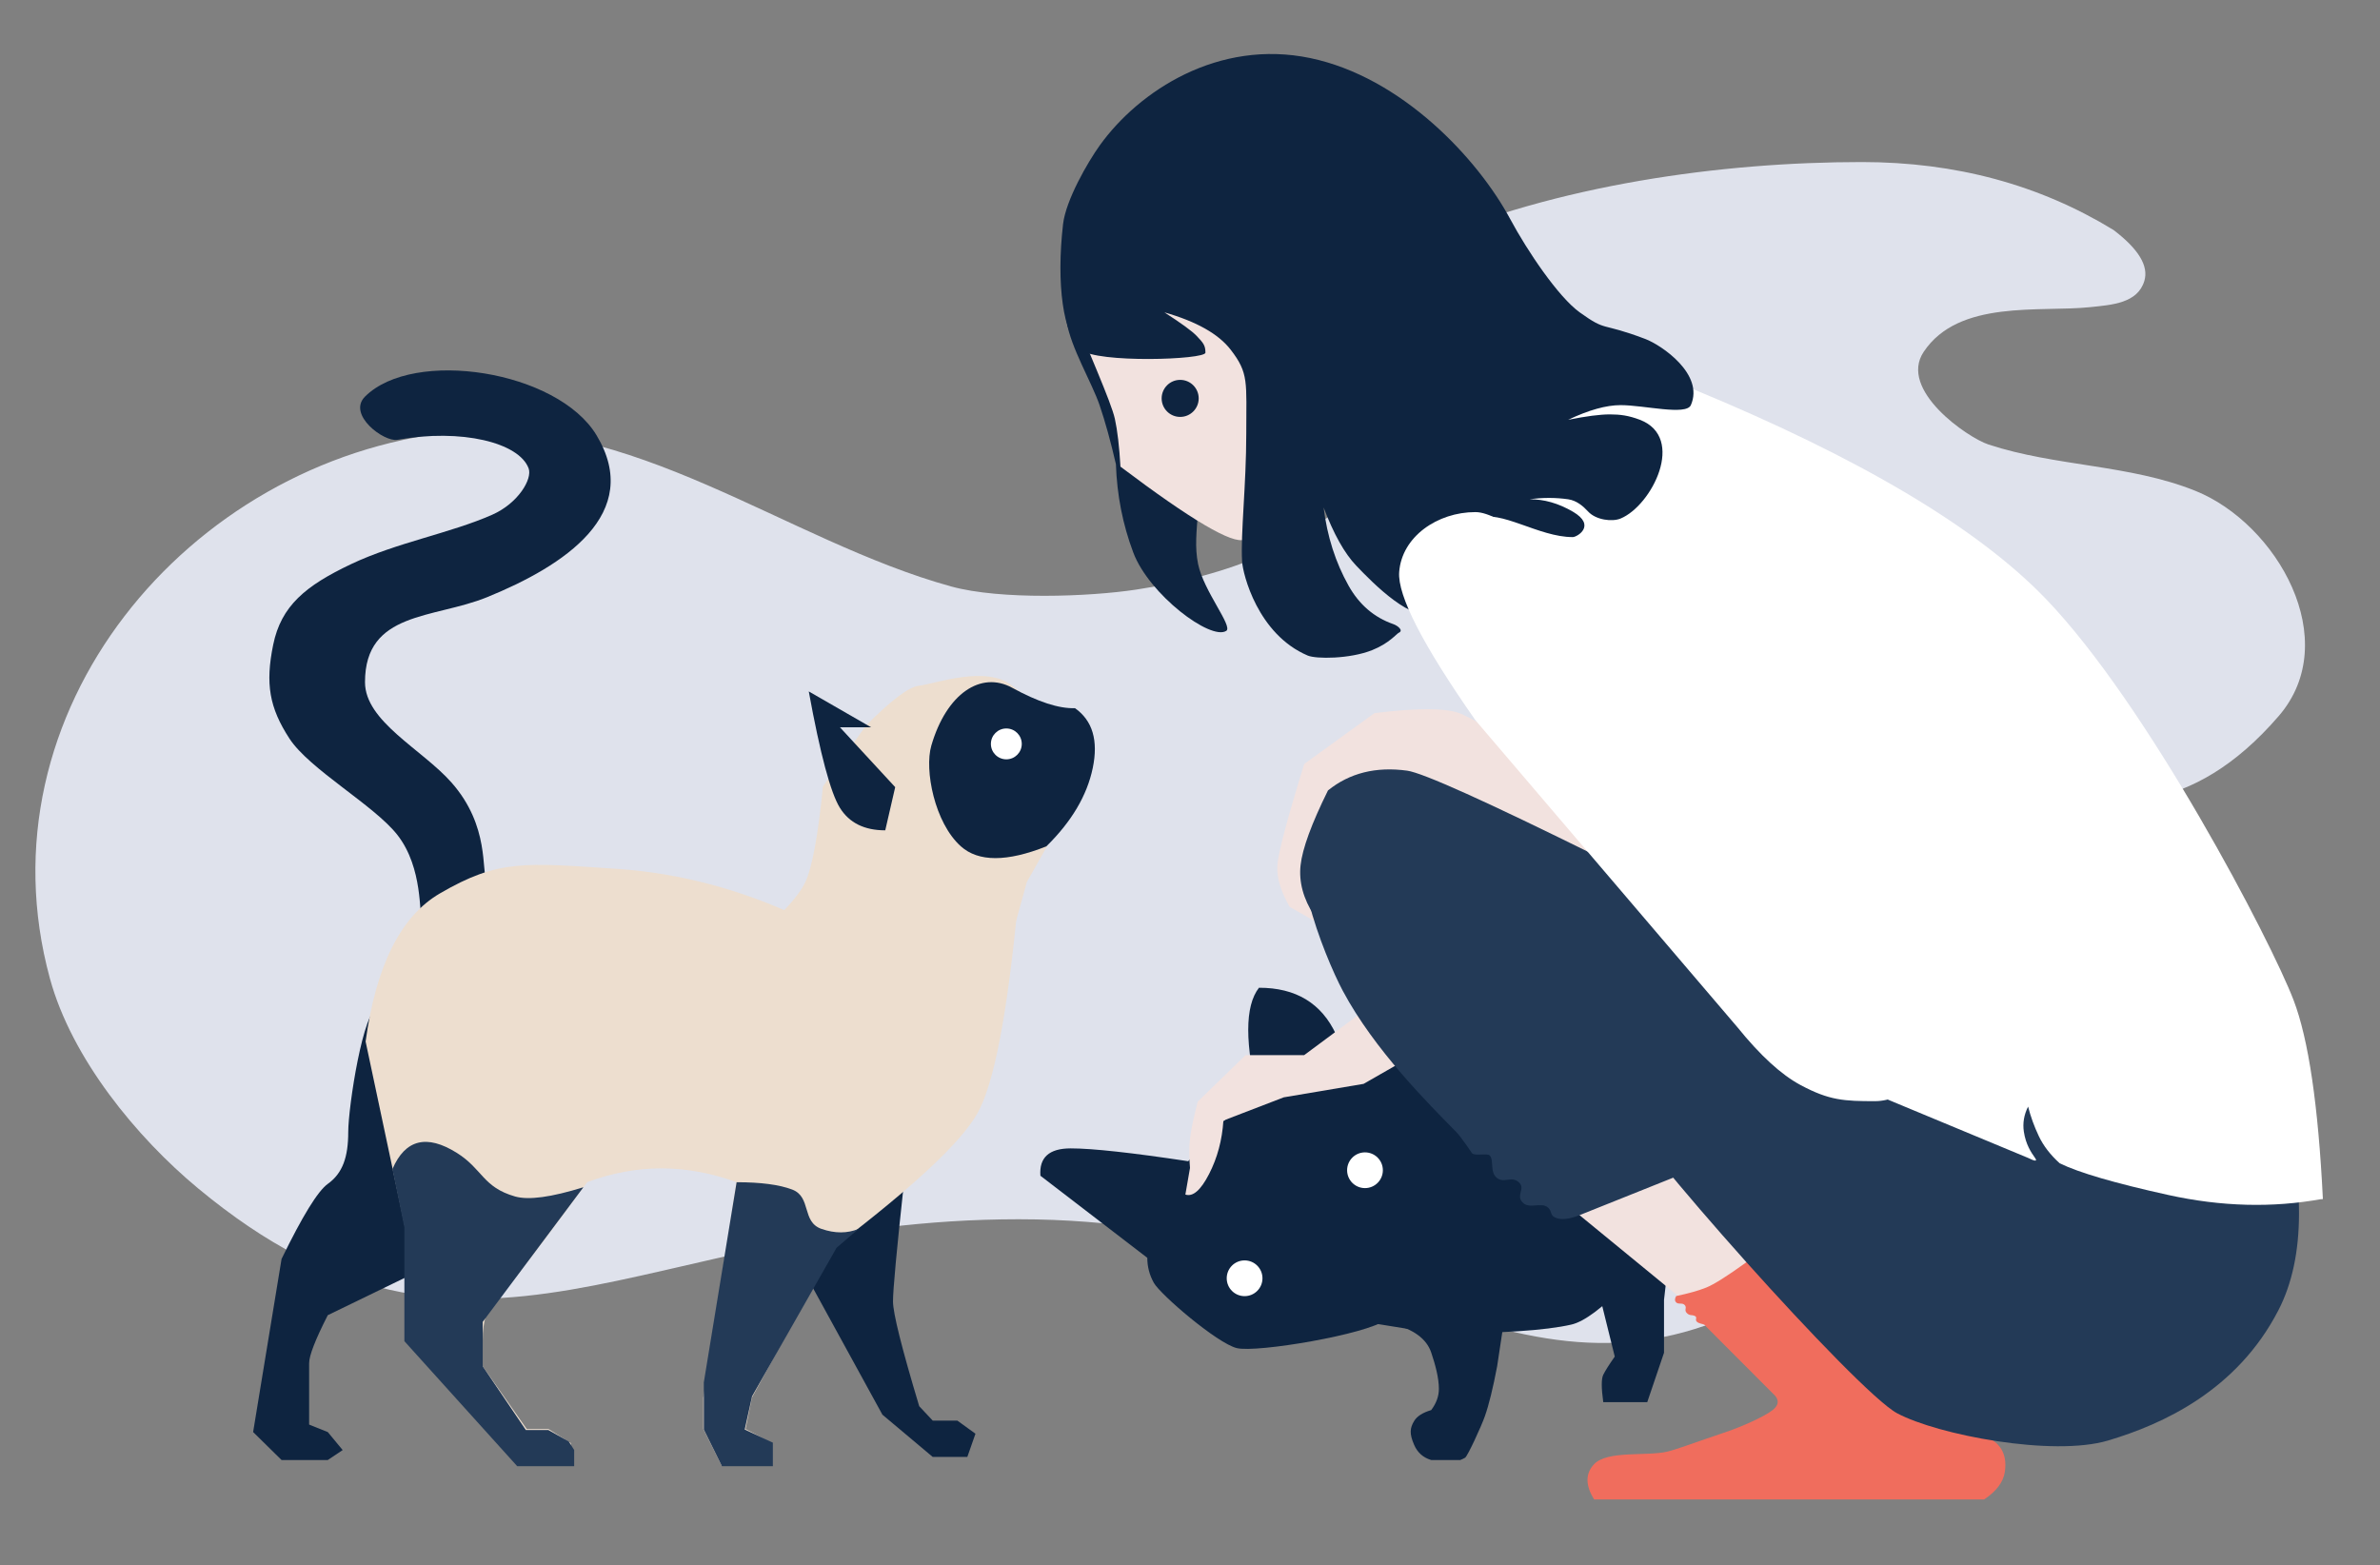<?xml version="1.0" encoding="UTF-8"?>
<svg width="771px" height="507px" viewBox="0 0 771 507" version="1.1" xmlns="http://www.w3.org/2000/svg" xmlns:xlink="http://www.w3.org/1999/xlink">
    <rect x="0" y="0" width="771" height="507" fill="#808080" stroke="none"/>
    <!-- Generator: Sketch 51.1 (57501) - http://www.bohemiancoding.com/sketch -->
    <title>crouchkitty</title>
    <desc>Created with Sketch.</desc>
    <defs>
        <path d="M242.75,172.561 C239.345,208.609 234.963,231.336 229.605,240.743 C224.247,250.15 208.822,264.555 183.329,283.959 L156.585,332.774 L154.517,342.959 L163.175,347.521 L163.175,354.73 L146.725,354.73 L140.848,342.959 L140.848,332.774 L151.528,262.966 C143.338,260.001 135.243,258.519 127.243,258.519 C119.242,258.519 111.244,260.001 103.247,262.966 C86.575,285.728 76.759,298.352 73.8,300.836 C70.841,303.32 69.361,307.815 69.361,314.32 L69.361,322.589 L83.639,342.959 L90.689,342.959 L97.922,347.521 L97.922,354.73 L81.073,354.73 L44.112,314.32 L44.112,277.133 L31.436,217.407 C34.812,192.802 42.833,176.814 55.5,169.442 C74.5,158.384 82.8,159.466 112.998,161.498 C133.13,162.853 152.977,168.125 172.539,177.316 L188.467,174.808 L188.467,169.442 L242.75,172.561 Z" id="path-1"></path>
    </defs>
    <g id="new" stroke="none" stroke-width="1" fill="none" fill-rule="evenodd">
        <g id="crouchkitty">
            <g id="Group-3" transform="translate(11, -12)">
                <path d="M144.002,64.5 C189.504,64.5 242.714,71.843 287,91 C327.033,108.317 293.961,154.837 303,166 C321.393,188.716 350.24,198.611 379.016,203 C394.293,205.331 423.053,206.395 439.016,202 C492.555,187.257 542.637,145.654 601.016,152 C686.326,161.274 754.549,242.688 730.996,328.996 C723.936,354.868 702.957,380.428 682.988,396.996 C593.569,471.189 539.159,407 417.159,407 C295.159,407 250.007,483.178 163.5,425.5 C140.395,410.095 123.619,395.342 113,370 C102.381,344.658 138.421,317.374 148.012,313 C156.401,309.174 165.862,308.11 175.016,307 C191.158,305.043 250.836,311.033 244,274 C239.685,250.627 206.483,236.936 185.984,237.996 C122.389,241.286 64.868,308.708 8.992,243.996 C-12.165,219.493 9.527,181.649 36.008,171 C57.242,162.46 81.273,163.161 103.012,156 C109.745,153.782 132.231,138.346 123.996,125.996 C112.623,108.939 86.383,113.225 70,111.5 C62.984,110.762 54.675,110.25 52.5,103 C51.05,98.167 54.383,92.667 62.5,86.5 C86.5,71.833 113.667,64.5 144.002,64.5 Z" id="Path-122" fill="#DFE2EC" fill-rule="nonzero" transform="translate(368.082, 255.792) scale(-1, 1) translate(-368.082, -255.792) "></path>
                <g id="Group" transform="translate(326, 316)">
                    <path d="M101.966,36.839 C146.632,12.593 171.768,0.324 177.373,0.03 C185.782,-0.41 215.062,4.052 218.133,6.342 C221.204,8.631 227.296,16.745 226.989,31.593 C226.784,41.492 223.832,56.879 218.133,77.754 C195.776,107.414 180.411,123.203 172.038,125.122 C163.666,127.041 149.078,128 128.277,128 L101.966,123.755 L90,52.936 L101.966,36.839 Z" id="Path-83" fill="#0E2440"></path>
                    <path d="M114,124.875 C120.917,126.625 125.13,129.725 126.639,134.174 C127.951,138.04 129.125,142.364 129.125,145.938 C129.125,148.32 128.297,150.614 126.639,152.821 C123.88,153.641 122.041,154.813 121.125,156.336 C119.75,158.62 119.502,160.398 121.125,164.125 C122.207,166.609 124.045,168.234 126.639,169 C130.757,169 133.898,169 136.062,169 C136.21,169 137.56,168.296 137.625,168.25 C138.462,167.667 142.847,158.138 144,154.875 C145.328,151.117 146.661,145.7 148,138.625 L150.375,122.875 L117.273,124 L114,124.875 Z" id="Path-84" fill="#0E2440"></path>
                    <path d="M205,91.28 L202.057,117.125 L202.057,134.25 L196.625,150.25 L182.375,150.25 C181.734,145.62 181.734,142.661 182.375,141.375 C183.05,140.021 184.292,138.059 186.102,135.491 L180,110.868 L202.057,84 L205,91.28 Z" id="Path-85" fill="#0E2440"></path>
                    <path d="M70.842,52.727 C66.206,34.205 66.206,21.963 70.842,16 C82.811,15.981 91.138,21.033 95.826,31.155 L100.383,39.063 C113.002,42.745 120.226,46.227 122.053,49.51 C124.794,54.435 138.299,73.347 134.248,82.245 C130.197,91.144 117.804,118.953 111.869,123.606 C105.934,128.26 70.059,134.334 63.649,132.74 C57.239,131.146 38.883,115.377 36.774,111.582 C35.369,109.052 34.666,106.355 34.666,103.493 L0.04,76.901 C-0.404,70.994 2.867,68.04 9.853,68.04 C16.838,68.04 29.53,69.426 47.928,72.198 C51.426,67.856 54.339,64.333 56.666,61.631 C58.993,58.928 63.719,55.96 70.842,52.727 Z" id="Path-82" fill="#0E2440"></path>
                    <ellipse id="Oval-3" fill="#FFFFFF" cx="66.186" cy="110.119" rx="5.791" ry="5.789"></ellipse>
                    <ellipse id="Oval-3" fill="#FFFFFF" cx="105.186" cy="75.119" rx="5.791" ry="5.789"></ellipse>
                </g>
                <path d="M435.497,336 L411.486,353.824 L392.51,353.824 L381.831,364.201 L377,368.896 C375.652,374.142 374.819,378.135 374.5,380.875 C374.181,383.615 374.181,386.782 374.5,390.375 L373,399 C375.423,399.812 377.982,397.597 380.676,392.353 C383.371,387.11 384.919,381.333 385.321,375.022 L404.875,367.5 L430.729,363.139 L447,353.824 L435.497,336 Z" id="Path-23" fill="#F2E2DF"></path>
                <g id="Group" transform="translate(316, 0)">
                    <path d="M27.954,64.954 L22.523,86.785 C17.004,88.354 15.663,98.092 18.5,116 C19.883,124.73 26.68,135.809 29.25,143.375 C31.051,148.677 32.801,155.011 34.5,162.375 C34.834,172.375 36.709,181.917 40.125,191 C45.25,204.625 65.251,219.625 70.25,216.375 C72.484,214.923 62.938,203.545 61.125,194.75 C58.882,183.861 63.665,173.864 60,155.125 C55.584,132.542 44.902,102.485 27.954,64.954 Z" id="Path-34" fill="#0E2440"></path>
                    <path d="M44.055,65.191 C35.897,73.957 31.401,83.353 30.567,93.379 C29.315,108.418 28.812,126.704 27.483,132.244 C26.597,135.938 24.873,140.852 22.312,146.987 C35.394,172.673 43.968,185.611 48.036,185.802 C52.103,185.993 63.441,183.396 82.05,178.011 L106.121,144.328 L97.234,83.245 L44.055,65.191 Z" id="Path-10" fill="#F2E2DF" transform="translate(64.217, 125.501) rotate(-26) translate(-64.217, -125.501) "></path>
                    <circle id="Oval-2" fill="#0E2440" cx="55.316" cy="141.066" r="6"></circle>
                    <path d="M221.453,138.056 C275.486,160.352 313.564,182.984 335.689,205.951 C368.876,240.403 408.733,316.997 416,336 C420.845,348.669 424.012,370.169 425.502,400.5 C382.262,392.071 354.675,386.574 342.742,384.008 C323.857,379.947 307.19,370.298 292.741,355.059 L123.279,188.255 C134.331,162.267 147.169,145.534 161.793,138.056 C176.417,130.579 196.304,130.579 221.453,138.056 Z" id="Path-16" fill="#FFFFFF"></path>
                    <path d="M246.218,363.093 C246.857,370.402 241.099,370.402 228.944,363.093 C216.79,355.784 187.716,327.716 141.721,278.888 C133.71,283.195 127.24,285.059 122.311,284.479 C117.381,283.899 114.916,282.036 114.916,278.888 L122.311,274.444 L108.044,274.444 L99.267,296.095 L102.394,312.415 L90.803,305.804 C87.937,300.866 86.6,296.453 86.791,292.565 C86.983,288.677 89.886,277.655 95.501,259.5 L118.25,243.032 C131.917,241.344 141.083,241.344 145.75,243.032 C150.417,244.721 199.249,271.587 292.248,323.631 L246.218,363.093 Z" id="Path-18" fill="#F2E2DF"></path>
                    <polygon id="Path-33" fill="#F2E2DF" points="172.072 395.326 224.222 438.084 258.435 423.234 215.254 367.652"></polygon>
                    <path d="M97,298.25 C96.497,300.271 96.497,302.271 97,304.25 C99.859,315.508 105.026,327.424 108,333 C118.203,352.127 135.861,369.695 144.815,378.792 C146.387,380.389 149.774,385.529 149.875,385.621 C150.973,386.623 154.833,385.459 155.625,386.375 C157.048,388.021 155.541,391.622 157.875,393.562 C160.208,395.503 162.5,392.875 164.938,394.938 C167.375,397 164,399.125 166.188,401.5 C168.375,403.875 172.129,401.326 174.375,403.125 C176.021,404.443 174.846,405.819 177.25,406.625 C179.018,407.218 181.435,406.926 184.5,405.75 L234.776,385.621 L171.97,330.957 L97,298.25 Z" id="Path-20" fill="#233A57"></path>
                    <path d="M25.123,100.506 C28.941,106.124 63.276,114.115 63.873,111.886 C64.471,109.656 64.068,108.706 62.509,105.87 C61.469,103.98 58.771,100.636 54.415,95.836 C63.658,101.37 69.525,107.115 72.017,113.072 C75.755,122.006 74.21,124.42 69.882,140.572 C65.555,156.723 59.689,171.4 57.841,180.28 C57.007,184.287 56.603,204.38 70.473,215.24 C72.795,217.058 83.342,219.868 91.09,218.953 C97.015,218.253 100.098,215.871 100.877,215.752 C102.673,215.478 101.147,213.434 99.891,212.579 C94.455,208.88 90.867,203.625 89.127,196.816 C86.986,188.434 86.566,179.573 87.87,170.233 C88.792,179.376 90.563,186.348 93.183,191.152 C97.113,198.356 106.166,214.273 114.029,212.547 C118.501,211.565 119.095,188.966 135.21,186.628 C142.958,185.504 152.675,197.573 163.354,200.399 C164.713,200.759 171.811,198.783 165.489,192.43 C161.683,188.605 157.52,186.109 153.002,184.943 C157.258,185.48 161.283,186.558 165.076,188.178 C167.656,189.281 169.208,191.614 170.319,193.724 C172.037,196.986 176.931,198.99 179.883,198.598 C190.767,197.153 207.199,178.76 194.198,169.323 C191.028,167.022 188.413,165.961 185.233,165.109 C182.155,164.285 177.657,163.683 171.74,163.306 C178.999,161.972 184.883,161.91 189.39,163.117 C196.755,165.091 209,171.943 211.365,169.006 C218.221,160.49 207.221,147.766 202.665,144.485 C189.758,135.19 191.432,139.261 184.371,130.658 C178.974,124.083 173.112,106.992 170.453,95.668 C165.377,74.048 148.439,42.147 121.357,28.483 C94.274,14.819 65.078,24.321 48.164,38.183 C43.07,42.358 32.984,52.418 30.093,59.741 C22.841,78.115 20.915,94.315 25.123,100.506 Z" id="Path-11" fill="#0E2440" transform="translate(118.241, 120.486) rotate(-15) translate(-118.241, -120.486) "></path>
                    <path d="M216,431.875 C215.497,432.743 215.497,433.43 216,433.938 C216.755,434.698 218.027,433.917 218.798,434.826 C219.57,435.735 218.467,436.397 219.438,437.375 C220.408,438.353 220.971,437.856 222,438.312 C223.029,438.769 221.969,439.524 222.688,440.188 C223.406,440.851 224.565,440.871 225.053,441.133 C225.379,441.308 225.608,441.538 225.739,441.824 L248.125,464.25 C249.375,465.833 249.096,467.345 247.288,468.784 C244.576,470.942 237.227,474.194 232.391,475.827 C222.409,479.197 216.381,481.482 213.25,482.25 C206.625,483.875 193.748,481.794 189.426,486.33 C186.545,489.354 186.545,493.171 189.426,497.781 L315.755,497.781 C319.725,495.136 321.96,492.167 322.46,488.875 C323.21,483.936 321.557,480.708 318.656,478.672 C316.722,477.314 303.095,467.651 277.776,449.681 L259.207,416.713 L238.812,420.875 C232.589,425.375 228.231,428.125 225.739,429.125 C223.246,430.125 220,431.042 216,431.875 Z" id="Path-32" fill="#F06D5D"></path>
                    <path d="M345.033,368.596 C211.011,298.699 138.951,263.058 128.853,261.673 C118.755,260.288 110.204,262.421 103.201,268.071 C97.875,278.841 94.914,286.924 94.321,292.32 C93.727,297.715 95.198,303.156 98.735,308.641 L151.846,330.8 C178.863,348.529 193.739,361.128 196.476,368.596 C200.581,379.798 274.418,462.801 287.549,469.838 C300.68,476.875 338,484 355.879,478.691 C373.758,473.383 397.705,462.402 411.076,436.5 C419.99,419.232 419.99,394.584 411.076,362.557 L345.033,368.596 Z" id="Path-19" fill="#233A57"></path>
                    <path d="M278.893,365.882 L330,387.125 C332.333,388.292 333.083,388.292 332.25,387.125 C331.001,385.375 329.247,382.77 328.625,378.625 C328.21,375.862 328.668,373.153 330,370.5 C330.841,373.791 332.008,376.999 333.5,380.125 C334.992,383.251 337.242,386.167 340.25,388.875 C346.444,391.908 358.152,395.325 375.375,399.125 C392.598,402.925 409.198,403.36 425.178,400.43 C420.897,384.909 416.952,373.055 413.344,364.867 C409.736,356.679 404.159,346.928 396.615,335.613 L313.997,329.304 L278.893,335.613 L278.893,365.882 Z" id="Path-31" fill="#FFFFFF"></path>
                    <path d="M150.96,177.903 C138.674,177.903 127.135,185.837 126.264,197.305 C125.683,204.95 133.915,220.957 150.96,245.326 L235.84,344.794 C243.202,353.908 250.005,360.144 256.251,363.5 C265.62,368.534 270.453,368.741 280.402,368.741 C290.351,368.741 299.57,359.116 302.035,353.083 C304.5,347.051 305.786,324.644 289.103,307.737 C277.981,296.466 249.323,267 203.127,219.339 C176.54,191.715 159.151,177.903 150.96,177.903 Z" id="Path-17" fill="#FFFFFF"></path>
                </g>
                <g id="Group-2" transform="translate(71, 132)">
                    <path d="M210.858,263 C208.477,284.956 207.286,297.829 207.286,301.62 C207.286,305.411 210.118,316.726 215.78,335.566 L220.152,340.229 L228.132,340.229 L234,344.481 L231.365,352 L220.152,352 L203.856,338.307 L181,296.612 L181,273.253 L210.858,263 Z" id="Path-25" fill="#0E2440"></path>
                    <path d="M81,268.537 L61.741,287.857 L24.182,306.079 C20.156,313.987 18.142,319.166 18.142,321.617 C18.142,324.067 18.142,330.701 18.142,341.518 L24.182,343.937 L29.009,349.776 L24.182,353 L9.213,353 L0,343.937 L9.213,287.857 C15.975,273.953 20.964,265.848 24.182,263.544 C29.009,260.088 30.812,254.839 30.812,246.721 C30.812,238.603 35.751,206.48 40.5,206.48 C43.666,206.48 46.808,205.32 49.927,203 L81,268.537 Z" id="Path-24" fill="#0E2440"></path>
                    <path d="M198.515,115.051 C206.752,106.802 212.458,102.51 215.631,102.175 C220.391,101.672 237.633,95.29 245.9,102.175 C251.412,106.765 257.791,109.484 265.038,110.333 L272,127.903 L250.64,165.76 L242.578,195 L204.146,195 L161,185.098 C170.713,176.923 176.676,170.477 178.888,165.76 C181.101,161.043 183.003,150.72 184.596,134.791 L198.515,115.051 Z" id="Path-22" fill="#EDDECF"></path>
                    <path d="M229.281,154.191 C220.747,146.574 217.417,129.432 219.7,121.568 C224.606,104.671 235.791,97.278 245.884,102.812 C254.246,107.396 261.034,109.601 266.248,109.426 C271.928,113.436 273.846,119.894 272,128.799 C270.154,137.704 265.144,146.168 256.969,154.191 C244.2,159.27 234.971,159.27 229.281,154.191 Z" id="Path-22" fill="#0E2440"></path>
                    <path d="M200.188,115.617 L180,104 C183.708,124.296 187.073,136.869 190.094,141.722 C193.115,146.574 198.009,149 204.777,149 L208,135.011 L190.094,115.617 L200.188,115.617 Z" id="Path-21" fill="#0E2440"></path>
                    <circle id="Oval-3" fill="#FFFFFF" cx="244" cy="121" r="5"></circle>
                    <g id="Group-+-Group-Mask" transform="translate(5, 0)">
                        <path d="M70.741,165.5 C68.792,162.374 71.844,147.751 59.25,133.5 C49.75,122.75 31.241,113.75 31.241,101 C31.241,78 53.491,80.494 70.741,73.489 C95.748,63.333 121.533,46.372 106.237,20.987 C93.595,0.007 46.957,-7.235 31.241,8.489 C25.396,14.337 37.397,23.272 41.743,22.489 C62.5,18.75 81.181,23.394 84.251,31.75 C85.512,35.182 80.873,43.021 72.491,46.739 C58.965,52.739 41.5,55.75 26.75,62.75 C12,69.75 4.087,76.248 1.5,88.875 C-1.087,101.502 0.25,109.25 6.75,119.25 C13.25,129.25 34.21,140.861 41.743,150.5 C50.186,161.303 48.636,176.636 49.75,177.75 L70.741,165.5 Z" id="Path-26" fill="#0E2440" fill-rule="nonzero"></path>
                        <mask id="mask-2" fill="white">
                            <use xlink:href="#path-1"></use>
                        </mask>
                        <use id="Mask" fill="#EDDECF" xlink:href="#path-1"></use>
                    </g>
                    <path d="M74.375,322.625 L88.349,343.275 L95.625,343.275 L102.25,347 L104,349.75 L104,355 L85.549,355 L49,314.5 L49,277.625 L45.125,258.75 C49.272,249.126 56.231,247.376 66,253.5 C74.375,258.75 74.375,264.625 84.875,267.625 C89.223,268.867 96.598,267.867 107,264.625 L74.375,308.25 L74.375,322.625 Z" id="Path-29" fill="#233A57"></path>
                    <path d="M189,284.25 L161.625,332.375 L159.25,343.125 L168.375,347.375 L168.375,355 L151.875,355 L146,343.125 L146,327.86 L156.625,263 C164.458,263 170.458,263.792 174.625,265.375 C180.934,267.772 177.625,275.875 184.125,278.125 C188.458,279.625 192.458,279.625 196.125,278.125 L189,284.25 Z" id="Path-27" fill="#233A57"></path>
                </g>
            </g>
        </g>
    </g>
</svg>